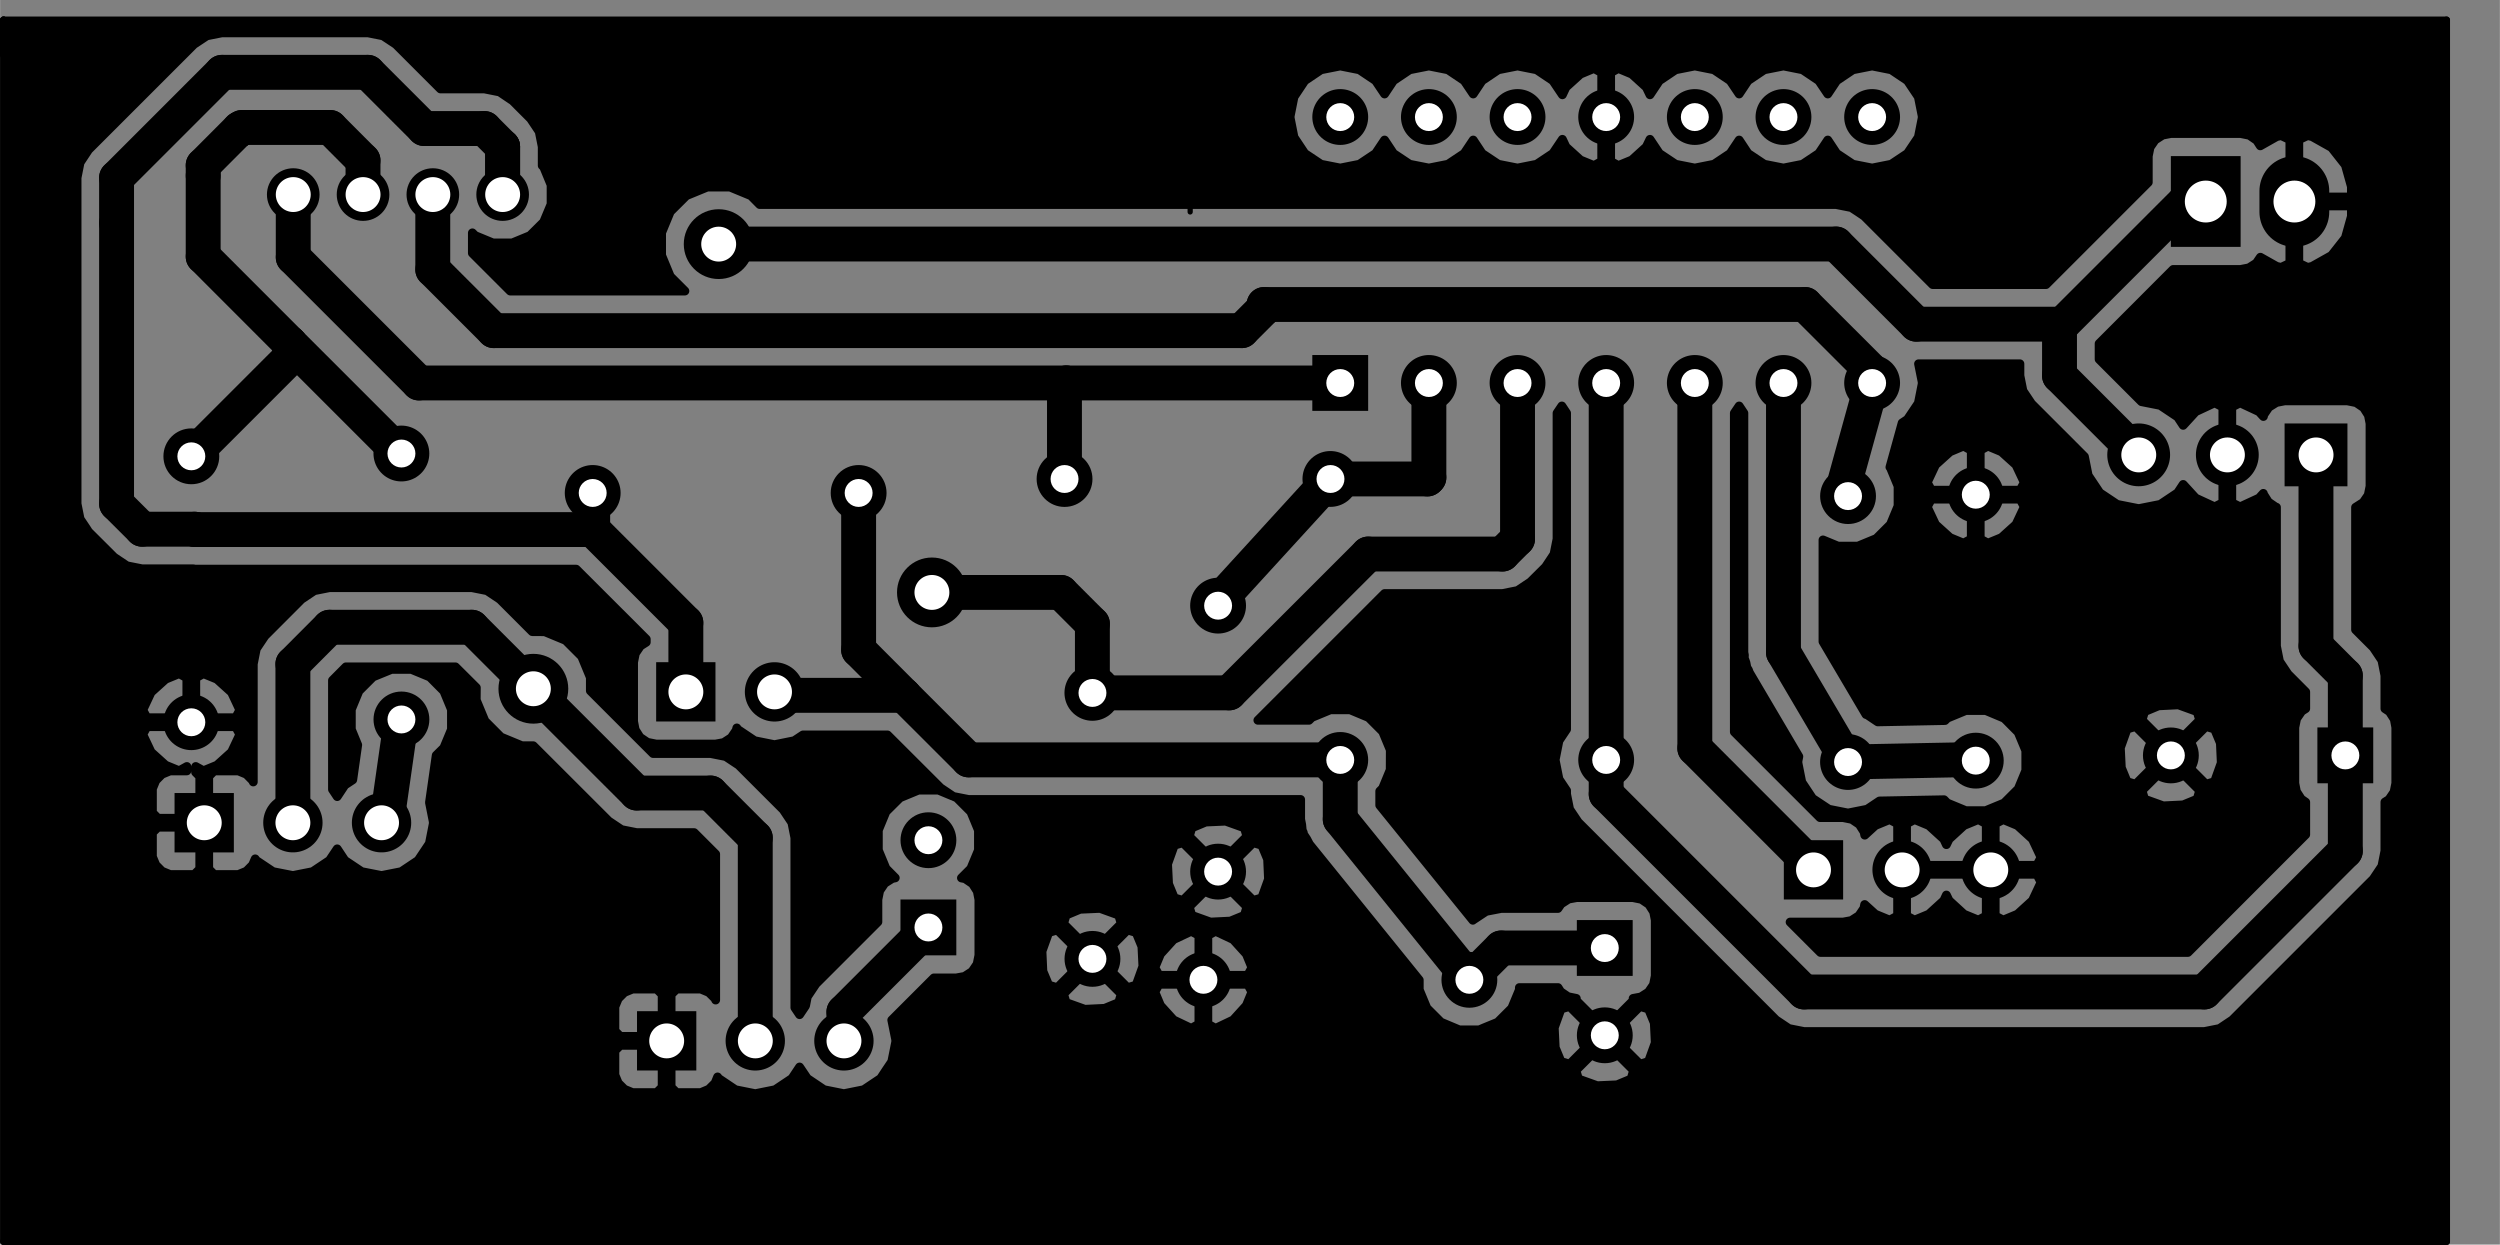 <?xml version="1.0" standalone="no"?>
 <!DOCTYPE svg PUBLIC "-//W3C//DTD SVG 1.1//EN" 
 "http://www.w3.org/Graphics/SVG/1.1/DTD/svg11.dtd"> 
<svg xmlns="http://www.w3.org/2000/svg" version="1.1" 
    width="7.163cm" height="3.566cm" viewBox="0 0 28200 14040 ">
<rect x="0" y="0" width="28200" height="14040" fill="#808080" stroke="none"/>
<title>SVG Picture created as Current-brd.svg date 2017/10/19 11:26:38 </title>
  <desc>Picture generated by PCBNEW </desc>
<g style="fill:#000000; fill-opacity:1;stroke:#000000; stroke-opacity:1;
stroke-linecap:round; stroke-linejoin:round; "
 transform="translate(0 0) scale(1 1)">
</g>
<g style="fill:#000000; fill-opacity:0.0; 
stroke:#000000; stroke-width:-0; stroke-opacity:1; 
stroke-linecap:round; stroke-linejoin:round;">
</g>
<g style="fill:#000000; fill-opacity:0.0; 
stroke:#000000; stroke-width:629.921; stroke-opacity:1; 
stroke-linecap:round; stroke-linejoin:round;">
<path d="M12322 7816
L12322 7816
" />
</g>
<g style="fill:#000000; fill-opacity:1.0; 
stroke:#000000; stroke-width:0; stroke-opacity:1; 
stroke-linecap:round; stroke-linejoin:round;">
<circle cx="12322.8" cy="10816.9" r="314.961" /> 
</g>
<g style="fill:#000000; fill-opacity:1.0; 
stroke:#000000; stroke-width:39.37; stroke-opacity:1; 
stroke-linecap:round; stroke-linejoin:round;">
</g>
<g style="fill:#000000; fill-opacity:1.0; 
stroke:#000000; stroke-width:629.921; stroke-opacity:1; 
stroke-linecap:round; stroke-linejoin:round;">
</g>
<g style="fill:#000000; fill-opacity:0.0; 
stroke:#000000; stroke-width:629.921; stroke-opacity:1; 
stroke-linecap:round; stroke-linejoin:round;">
<path d="M13574 11053
L13574 11053
" />
</g>
<g style="fill:#000000; fill-opacity:1.0; 
stroke:#000000; stroke-width:0; stroke-opacity:1; 
stroke-linecap:round; stroke-linejoin:round;">
<circle cx="16574.8" cy="11053.1" r="314.961" /> 
</g>
<g style="fill:#000000; fill-opacity:1.0; 
stroke:#000000; stroke-width:39.37; stroke-opacity:1; 
stroke-linecap:round; stroke-linejoin:round;">
</g>
<g style="fill:#000000; fill-opacity:1.0; 
stroke:#000000; stroke-width:0; stroke-opacity:1; 
stroke-linecap:round; stroke-linejoin:round;">
<circle cx="18102.4" cy="11679.1" r="314.961" /> 
</g>
<g style="fill:#000000; fill-opacity:1.0; 
stroke:#000000; stroke-width:39.37; stroke-opacity:1; 
stroke-linecap:round; stroke-linejoin:round;">
</g>
<g style="fill:#000000; fill-opacity:1.0; 
stroke:#000000; stroke-width:0; stroke-opacity:1; 
stroke-linecap:round; stroke-linejoin:round;">
<polyline style="fill-rule:evenodd;"
points="17787,10379
18417,10379
18417,11009
17787,11009
17787,10379
" /> 
<circle cx="10472.4" cy="9478.35" r="314.961" /> 
</g>
<g style="fill:#000000; fill-opacity:1.0; 
stroke:#000000; stroke-width:39.37; stroke-opacity:1; 
stroke-linecap:round; stroke-linejoin:round;">
</g>
<g style="fill:#000000; fill-opacity:1.0; 
stroke:#000000; stroke-width:0; stroke-opacity:1; 
stroke-linecap:round; stroke-linejoin:round;">
<polyline style="fill-rule:evenodd;"
points="10787,10777
10157,10777
10157,10147
10787,10147
10787,10777
" /> 
</g>
<g style="fill:#000000; fill-opacity:1.0; 
stroke:#000000; stroke-width:669.291; stroke-opacity:1; 
stroke-linecap:round; stroke-linejoin:round;">
</g>
<g style="fill:#000000; fill-opacity:0.0; 
stroke:#000000; stroke-width:669.291; stroke-opacity:1; 
stroke-linecap:round; stroke-linejoin:round;">
<path d="M9519 11742
L9519 11742
" />
<path d="M8519 11742
L8519 11742
" />
</g>
<g style="fill:#000000; fill-opacity:0.0; 
stroke:#000000; stroke-width:0; stroke-opacity:1; 
stroke-linecap:round; stroke-linejoin:round;">
</g>
<g style="fill:#000000; fill-opacity:1.0; 
stroke:#000000; stroke-width:0; stroke-opacity:1; 
stroke-linecap:round; stroke-linejoin:round;">
<polyline style="fill-rule:evenodd;"
points="7854,12076
7185,12076
7185,11407
7854,11407
7854,12076
" /> 
</g>
<g style="fill:#000000; fill-opacity:1.0; 
stroke:#000000; stroke-width:669.291; stroke-opacity:1; 
stroke-linecap:round; stroke-linejoin:round;">
</g>
<g style="fill:#000000; fill-opacity:0.0; 
stroke:#000000; stroke-width:669.291; stroke-opacity:1; 
stroke-linecap:round; stroke-linejoin:round;">
<path d="M4303 9281
L4303 9281
" />
<path d="M3303 9281
L3303 9281
" />
</g>
<g style="fill:#000000; fill-opacity:0.0; 
stroke:#000000; stroke-width:0; stroke-opacity:1; 
stroke-linecap:round; stroke-linejoin:round;">
</g>
<g style="fill:#000000; fill-opacity:1.0; 
stroke:#000000; stroke-width:0; stroke-opacity:1; 
stroke-linecap:round; stroke-linejoin:round;">
<polyline style="fill-rule:evenodd;"
points="2637,9616
1968,9616
1968,8946
2637,8946
2637,9616
" /> 
</g>
<g style="fill:#000000; fill-opacity:1.0; 
stroke:#000000; stroke-width:669.291; stroke-opacity:1; 
stroke-linecap:round; stroke-linejoin:round;">
</g>
<g style="fill:#000000; fill-opacity:0.0; 
stroke:#000000; stroke-width:669.291; stroke-opacity:1; 
stroke-linecap:round; stroke-linejoin:round;">
<path d="M22456 9812
L22456 9812
" />
<path d="M21456 9812
L21456 9812
" />
</g>
<g style="fill:#000000; fill-opacity:0.0; 
stroke:#000000; stroke-width:0; stroke-opacity:1; 
stroke-linecap:round; stroke-linejoin:round;">
</g>
<g style="fill:#000000; fill-opacity:1.0; 
stroke:#000000; stroke-width:0; stroke-opacity:1; 
stroke-linecap:round; stroke-linejoin:round;">
<polyline style="fill-rule:evenodd;"
points="20791,10147
20122,10147
20122,9478
20791,9478
20791,10147
" /> 
</g>
<g style="fill:#000000; fill-opacity:1.0; 
stroke:#000000; stroke-width:669.291; stroke-opacity:1; 
stroke-linecap:round; stroke-linejoin:round;">
</g>
<g style="fill:#000000; fill-opacity:0.0; 
stroke:#000000; stroke-width:669.291; stroke-opacity:1; 
stroke-linecap:round; stroke-linejoin:round;">
<path d="M8736 7805
L8736 7805
" />
</g>
<g style="fill:#000000; fill-opacity:0.0; 
stroke:#000000; stroke-width:0; stroke-opacity:1; 
stroke-linecap:round; stroke-linejoin:round;">
</g>
<g style="fill:#000000; fill-opacity:1.0; 
stroke:#000000; stroke-width:0; stroke-opacity:1; 
stroke-linecap:round; stroke-linejoin:round;">
<polyline style="fill-rule:evenodd;"
points="8070,8139
7401,8139
7401,7470
8070,7470
8070,8139
" /> 
</g>
<g style="fill:#000000; fill-opacity:1.0; 
stroke:#000000; stroke-width:787.402; stroke-opacity:1; 
stroke-linecap:round; stroke-linejoin:round;">
</g>
<g style="fill:#000000; fill-opacity:0.0; 
stroke:#000000; stroke-width:787.402; stroke-opacity:1; 
stroke-linecap:round; stroke-linejoin:round;">
<path d="M25881 2155
L25881 2391
" />
</g>
<g style="fill:#000000; fill-opacity:0.0; 
stroke:#000000; stroke-width:0; stroke-opacity:1; 
stroke-linecap:round; stroke-linejoin:round;">
</g>
<g style="fill:#000000; fill-opacity:1.0; 
stroke:#000000; stroke-width:0; stroke-opacity:1; 
stroke-linecap:round; stroke-linejoin:round;">
<polyline style="fill-rule:evenodd;"
points="24488,2785
24488,1761
25275,1761
25275,2785
24488,2785
" /> 
<circle cx="3307.09" cy="2194.88" r="296.85" /> 
</g>
<g style="fill:#000000; fill-opacity:1.0; 
stroke:#000000; stroke-width:39.37; stroke-opacity:1; 
stroke-linecap:round; stroke-linejoin:round;">
</g>
<g style="fill:#000000; fill-opacity:1.0; 
stroke:#000000; stroke-width:0; stroke-opacity:1; 
stroke-linecap:round; stroke-linejoin:round;">
<circle cx="4094.49" cy="2194.88" r="296.85" /> 
</g>
<g style="fill:#000000; fill-opacity:1.0; 
stroke:#000000; stroke-width:39.37; stroke-opacity:1; 
stroke-linecap:round; stroke-linejoin:round;">
</g>
<g style="fill:#000000; fill-opacity:1.0; 
stroke:#000000; stroke-width:0; stroke-opacity:1; 
stroke-linecap:round; stroke-linejoin:round;">
<circle cx="4881.89" cy="2194.88" r="296.85" /> 
</g>
<g style="fill:#000000; fill-opacity:1.0; 
stroke:#000000; stroke-width:39.37; stroke-opacity:1; 
stroke-linecap:round; stroke-linejoin:round;">
</g>
<g style="fill:#000000; fill-opacity:1.0; 
stroke:#000000; stroke-width:0; stroke-opacity:1; 
stroke-linecap:round; stroke-linejoin:round;">
<circle cx="5669.29" cy="2194.88" r="296.85" /> 
</g>
<g style="fill:#000000; fill-opacity:1.0; 
stroke:#000000; stroke-width:39.37; stroke-opacity:1; 
stroke-linecap:round; stroke-linejoin:round;">
</g>
<g style="fill:#000000; fill-opacity:1.0; 
stroke:#000000; stroke-width:629.921; stroke-opacity:1; 
stroke-linecap:round; stroke-linejoin:round;">
</g>
<g style="fill:#000000; fill-opacity:0.0; 
stroke:#000000; stroke-width:629.921; stroke-opacity:1; 
stroke-linecap:round; stroke-linejoin:round;">
<path d="M13740 6832
L13740 6832
" />
</g>
<g style="fill:#000000; fill-opacity:1.0; 
stroke:#000000; stroke-width:0; stroke-opacity:1; 
stroke-linecap:round; stroke-linejoin:round;">
<circle cx="13740.2" cy="9832.68" r="314.961" /> 
</g>
<g style="fill:#000000; fill-opacity:1.0; 
stroke:#000000; stroke-width:39.37; stroke-opacity:1; 
stroke-linecap:round; stroke-linejoin:round;">
</g>
<g style="fill:#000000; fill-opacity:1.0; 
stroke:#000000; stroke-width:629.921; stroke-opacity:1; 
stroke-linecap:round; stroke-linejoin:round;">
</g>
<g style="fill:#000000; fill-opacity:0.0; 
stroke:#000000; stroke-width:629.921; stroke-opacity:1; 
stroke-linecap:round; stroke-linejoin:round;">
<path d="M15007 5403
L15007 5403
" />
</g>
<g style="fill:#000000; fill-opacity:1.0; 
stroke:#000000; stroke-width:0; stroke-opacity:1; 
stroke-linecap:round; stroke-linejoin:round;">
<circle cx="12007.9" cy="5403.54" r="314.961" /> 
</g>
<g style="fill:#000000; fill-opacity:1.0; 
stroke:#000000; stroke-width:39.37; stroke-opacity:1; 
stroke-linecap:round; stroke-linejoin:round;">
</g>
<g style="fill:#000000; fill-opacity:1.0; 
stroke:#000000; stroke-width:629.921; stroke-opacity:1; 
stroke-linecap:round; stroke-linejoin:round;">
</g>
<g style="fill:#000000; fill-opacity:0.0; 
stroke:#000000; stroke-width:629.921; stroke-opacity:1; 
stroke-linecap:round; stroke-linejoin:round;">
<path d="M4527 5116
L4527 5116
" />
</g>
<g style="fill:#000000; fill-opacity:1.0; 
stroke:#000000; stroke-width:0; stroke-opacity:1; 
stroke-linecap:round; stroke-linejoin:round;">
<circle cx="4527.56" cy="8116.14" r="314.961" /> 
</g>
<g style="fill:#000000; fill-opacity:1.0; 
stroke:#000000; stroke-width:39.37; stroke-opacity:1; 
stroke-linecap:round; stroke-linejoin:round;">
</g>
<g style="fill:#000000; fill-opacity:1.0; 
stroke:#000000; stroke-width:629.921; stroke-opacity:1; 
stroke-linecap:round; stroke-linejoin:round;">
</g>
<g style="fill:#000000; fill-opacity:0.0; 
stroke:#000000; stroke-width:629.921; stroke-opacity:1; 
stroke-linecap:round; stroke-linejoin:round;">
<path d="M2157 8147
L2157 8147
" />
</g>
<g style="fill:#000000; fill-opacity:1.0; 
stroke:#000000; stroke-width:0; stroke-opacity:1; 
stroke-linecap:round; stroke-linejoin:round;">
<circle cx="2157.48" cy="5147.64" r="314.961" /> 
</g>
<g style="fill:#000000; fill-opacity:1.0; 
stroke:#000000; stroke-width:39.37; stroke-opacity:1; 
stroke-linecap:round; stroke-linejoin:round;">
</g>
<g style="fill:#000000; fill-opacity:1.0; 
stroke:#000000; stroke-width:629.921; stroke-opacity:1; 
stroke-linecap:round; stroke-linejoin:round;">
</g>
<g style="fill:#000000; fill-opacity:0.0; 
stroke:#000000; stroke-width:629.921; stroke-opacity:1; 
stroke-linecap:round; stroke-linejoin:round;">
<path d="M22287 5580
L22287 5580
" />
</g>
<g style="fill:#000000; fill-opacity:1.0; 
stroke:#000000; stroke-width:0; stroke-opacity:1; 
stroke-linecap:round; stroke-linejoin:round;">
<circle cx="22287.4" cy="8580.71" r="314.961" /> 
</g>
<g style="fill:#000000; fill-opacity:1.0; 
stroke:#000000; stroke-width:39.37; stroke-opacity:1; 
stroke-linecap:round; stroke-linejoin:round;">
</g>
<g style="fill:#000000; fill-opacity:1.0; 
stroke:#000000; stroke-width:629.921; stroke-opacity:1; 
stroke-linecap:round; stroke-linejoin:round;">
</g>
<g style="fill:#000000; fill-opacity:0.0; 
stroke:#000000; stroke-width:629.921; stroke-opacity:1; 
stroke-linecap:round; stroke-linejoin:round;">
<path d="M20846 8596
L20846 8596
" />
</g>
<g style="fill:#000000; fill-opacity:1.0; 
stroke:#000000; stroke-width:0; stroke-opacity:1; 
stroke-linecap:round; stroke-linejoin:round;">
<circle cx="20846.5" cy="5596.46" r="314.961" /> 
</g>
<g style="fill:#000000; fill-opacity:1.0; 
stroke:#000000; stroke-width:39.37; stroke-opacity:1; 
stroke-linecap:round; stroke-linejoin:round;">
</g>
<g style="fill:#000000; fill-opacity:1.0; 
stroke:#000000; stroke-width:629.921; stroke-opacity:1; 
stroke-linecap:round; stroke-linejoin:round;">
</g>
<g style="fill:#000000; fill-opacity:0.0; 
stroke:#000000; stroke-width:629.921; stroke-opacity:1; 
stroke-linecap:round; stroke-linejoin:round;">
<path d="M6685 5561
L6685 5561
" />
</g>
<g style="fill:#000000; fill-opacity:1.0; 
stroke:#000000; stroke-width:0; stroke-opacity:1; 
stroke-linecap:round; stroke-linejoin:round;">
<circle cx="9685.04" cy="5561.02" r="314.961" /> 
</g>
<g style="fill:#000000; fill-opacity:1.0; 
stroke:#000000; stroke-width:39.37; stroke-opacity:1; 
stroke-linecap:round; stroke-linejoin:round;">
</g>
<g style="fill:#000000; fill-opacity:1.0; 
stroke:#000000; stroke-width:629.921; stroke-opacity:1; 
stroke-linecap:round; stroke-linejoin:round;">
</g>
<g style="fill:#000000; fill-opacity:0.0; 
stroke:#000000; stroke-width:629.921; stroke-opacity:1; 
stroke-linecap:round; stroke-linejoin:round;">
<path d="M18118 8572
L18118 8572
" />
</g>
<g style="fill:#000000; fill-opacity:1.0; 
stroke:#000000; stroke-width:0; stroke-opacity:1; 
stroke-linecap:round; stroke-linejoin:round;">
<circle cx="15118.1" cy="8572.83" r="314.961" /> 
</g>
<g style="fill:#000000; fill-opacity:1.0; 
stroke:#000000; stroke-width:39.37; stroke-opacity:1; 
stroke-linecap:round; stroke-linejoin:round;">
</g>
<g style="fill:#000000; fill-opacity:1.0; 
stroke:#000000; stroke-width:629.921; stroke-opacity:1; 
stroke-linecap:round; stroke-linejoin:round;">
</g>
<g style="fill:#000000; fill-opacity:0.0; 
stroke:#000000; stroke-width:629.921; stroke-opacity:1; 
stroke-linecap:round; stroke-linejoin:round;">
<path d="M15118 1320
L15118 1320
" />
<path d="M21118 4320
L21118 4320
" />
<path d="M16118 1320
L16118 1320
" />
<path d="M20118 4320
L20118 4320
" />
<path d="M17118 1320
L17118 1320
" />
<path d="M19118 4320
L19118 4320
" />
<path d="M18118 1320
L18118 1320
" />
<path d="M18118 4320
L18118 4320
" />
<path d="M19118 1320
L19118 1320
" />
<path d="M17118 4320
L17118 4320
" />
<path d="M20118 1320
L20118 1320
" />
<path d="M16118 4320
L16118 4320
" />
<path d="M21118 1320
L21118 1320
" />
</g>
<g style="fill:#000000; fill-opacity:0.0; 
stroke:#000000; stroke-width:0; stroke-opacity:1; 
stroke-linecap:round; stroke-linejoin:round;">
</g>
<g style="fill:#000000; fill-opacity:1.0; 
stroke:#000000; stroke-width:0; stroke-opacity:1; 
stroke-linecap:round; stroke-linejoin:round;">
<polyline style="fill-rule:evenodd;"
points="15433,4635
14803,4635
14803,4005
15433,4005
15433,4635
" /> 
</g>
<g style="fill:#000000; fill-opacity:1.0; 
stroke:#000000; stroke-width:708.661; stroke-opacity:1; 
stroke-linecap:round; stroke-linejoin:round;">
</g>
<g style="fill:#000000; fill-opacity:0.0; 
stroke:#000000; stroke-width:708.661; stroke-opacity:1; 
stroke-linecap:round; stroke-linejoin:round;">
<path d="M24125 5131
L24125 5131
" />
<path d="M25125 5131
L25125 5131
" />
</g>
<g style="fill:#000000; fill-opacity:0.0; 
stroke:#000000; stroke-width:0; stroke-opacity:1; 
stroke-linecap:round; stroke-linejoin:round;">
</g>
<g style="fill:#000000; fill-opacity:1.0; 
stroke:#000000; stroke-width:0; stroke-opacity:1; 
stroke-linecap:round; stroke-linejoin:round;">
<polyline style="fill-rule:evenodd;"
points="26480,4777
26480,5486
25771,5486
25771,4777
26480,4777
" /> 
<circle cx="24488.2" cy="8521.65" r="314.961" /> 
</g>
<g style="fill:#000000; fill-opacity:1.0; 
stroke:#000000; stroke-width:39.37; stroke-opacity:1; 
stroke-linecap:round; stroke-linejoin:round;">
</g>
<g style="fill:#000000; fill-opacity:1.0; 
stroke:#000000; stroke-width:0; stroke-opacity:1; 
stroke-linecap:round; stroke-linejoin:round;">
<polyline style="fill-rule:evenodd;"
points="26771,8206
26771,8836
26141,8836
26141,8206
26771,8206
" /> 
<circle cx="10511.8" cy="6683.07" r="393.701" /> 
</g>
<g style="fill:#000000; fill-opacity:1.0; 
stroke:#000000; stroke-width:39.37; stroke-opacity:1; 
stroke-linecap:round; stroke-linejoin:round;">
</g>
<g style="fill:#000000; fill-opacity:1.0; 
stroke:#000000; stroke-width:0; stroke-opacity:1; 
stroke-linecap:round; stroke-linejoin:round;">
<circle cx="6015.75" cy="7769.69" r="393.701" /> 
</g>
<g style="fill:#000000; fill-opacity:1.0; 
stroke:#000000; stroke-width:39.37; stroke-opacity:1; 
stroke-linecap:round; stroke-linejoin:round;">
</g>
<g style="fill:#000000; fill-opacity:1.0; 
stroke:#000000; stroke-width:0; stroke-opacity:1; 
stroke-linecap:round; stroke-linejoin:round;">
<circle cx="8106.3" cy="2753.94" r="393.701" /> 
</g>
<g style="fill:#000000; fill-opacity:1.0; 
stroke:#000000; stroke-width:39.37; stroke-opacity:1; 
stroke-linecap:round; stroke-linejoin:round;">
</g>
<g style="fill:#000000; fill-opacity:1.0; 
stroke:#000000; stroke-width:98.425; stroke-opacity:1; 
stroke-linecap:round; stroke-linejoin:round;">
</g>
<g style="fill:#000000; fill-opacity:0.0; 
stroke:#000000; stroke-width:98.425; stroke-opacity:1; 
stroke-linecap:round; stroke-linejoin:round;">
<path d="M13582 11045
L13574 11053
" />
<path d="M13582 11045
L13574 11053
" />
</g>
<g style="fill:#000000; fill-opacity:0.0; 
stroke:#000000; stroke-width:393.701; stroke-opacity:1; 
stroke-linecap:round; stroke-linejoin:round;">
<path d="M18102 10694
L16933 10694
" />
<path d="M16933 10694
L16574 11053
" />
<path d="M15118 8572
L15118 9242
" />
<path d="M15118 9242
L16614 11092
" />
<path d="M16614 11092
L16574 11053
" />
<path d="M15118 8572
L10925 8572
" />
<path d="M10925 8572
L10196 7844
" />
<path d="M9685 5561
L9685 7332
" />
<path d="M9685 7332
L10196 7844
" />
<path d="M10196 7844
L8775 7844
" />
<path d="M8775 7844
L8736 7805
" />
</g>
<g style="fill:#000000; fill-opacity:0.0; 
stroke:#000000; stroke-width:98.425; stroke-opacity:1; 
stroke-linecap:round; stroke-linejoin:round;">
<path d="M16594 11092
L16574 11112
" />
<path d="M16535 11151
L16574 11112
" />
</g>
<g style="fill:#000000; fill-opacity:0.0; 
stroke:#000000; stroke-width:393.701; stroke-opacity:1; 
stroke-linecap:round; stroke-linejoin:round;">
<path d="M12322 7816
L12322 7037
" />
<path d="M11968 6683
L10511 6683
" />
<path d="M12322 7037
L11968 6683
" />
<path d="M17118 4320
L17118 6080
" />
<path d="M13866 7816
L12322 7816
" />
<path d="M15433 6250
L13866 7816
" />
<path d="M16948 6250
L15433 6250
" />
<path d="M17118 6080
L16948 6250
" />
</g>
<g style="fill:#000000; fill-opacity:0.0; 
stroke:#000000; stroke-width:98.425; stroke-opacity:1; 
stroke-linecap:round; stroke-linejoin:round;">
<path d="M17204 4407
L17118 4320
" />
</g>
<g style="fill:#000000; fill-opacity:0.0; 
stroke:#000000; stroke-width:393.701; stroke-opacity:1; 
stroke-linecap:round; stroke-linejoin:round;">
<path d="M9519 11742
L9519 11415
" />
<path d="M9519 11415
L10472 10462
" />
<path d="M23232 3657
L23232 4238
" />
<path d="M23232 4238
L24125 5131
" />
<path d="M6015 7769
L6015 7781
" />
<path d="M8519 9450
L8519 11742
" />
<path d="M8015 8946
L8519 9450
" />
<path d="M7181 8946
L8015 8946
" />
<path d="M6015 7781
L7181 8946
" />
<path d="M3303 9281
L3303 7490
" />
<path d="M5322 7076
L6015 7769
" />
<path d="M3716 7076
L5322 7076
" />
<path d="M3303 7490
L3716 7076
" />
<path d="M21616 3657
L20712 2753
" />
<path d="M23265 3657
L23232 3657
" />
<path d="M23232 3657
L21616 3657
" />
<path d="M20712 2753
L8106 2753
" />
<path d="M24881 2273
L24649 2273
" />
<path d="M24649 2273
L23265 3657
" />
</g>
<g style="fill:#000000; fill-opacity:0.0; 
stroke:#000000; stroke-width:98.425; stroke-opacity:1; 
stroke-linecap:round; stroke-linejoin:round;">
<path d="M3303 9281
L3326 9281
" />
<path d="M3303 9281
L3303 9336
" />
</g>
<g style="fill:#000000; fill-opacity:0.0; 
stroke:#000000; stroke-width:393.701; stroke-opacity:1; 
stroke-linecap:round; stroke-linejoin:round;">
<path d="M4527 8116
L4370 9214
" />
<path d="M4370 9214
L4303 9281
" />
<path d="M4480 8163
L4527 8116
" />
</g>
<g style="fill:#000000; fill-opacity:0.0; 
stroke:#000000; stroke-width:98.425; stroke-opacity:1; 
stroke-linecap:round; stroke-linejoin:round;">
<path d="M4527 8116
L4527 8037
" />
<path d="M4527 8037
L4480 8084
" />
</g>
<g style="fill:#000000; fill-opacity:0.0; 
stroke:#000000; stroke-width:393.701; stroke-opacity:1; 
stroke-linecap:round; stroke-linejoin:round;">
<path d="M20456 9812
L20456 9781
" />
<path d="M20456 9781
L19118 8442
" />
<path d="M19118 8442
L19118 4320
" />
<path d="M4783 1450
L5464 1450
" />
<path d="M5464 1450
L5669 1655
" />
<path d="M5669 1655
L5669 2194
" />
<path d="M2503 816
L4149 816
" />
<path d="M4149 816
L4783 1450
" />
<path d="M1314 2517
L1314 2005
" />
<path d="M1314 2005
L2503 816
" />
<path d="M6685 5974
L2200 5974
" />
<path d="M5669 1655
L5669 2194
" />
<path d="M1314 5683
L1314 2517
" />
<path d="M1602 5970
L1314 5683
" />
<path d="M2196 5970
L1602 5970
" />
<path d="M2200 5974
L2196 5970
" />
<path d="M6685 5561
L6685 5974
" />
<path d="M7736 7025
L7736 7805
" />
<path d="M6685 5974
L7736 7025
" />
<path d="M12007 5403
L12007 4340
" />
<path d="M12007 4340
L12027 4320
" />
<path d="M3307 2194
L3307 2903
" />
<path d="M4724 4320
L12027 4320
" />
<path d="M12027 4320
L15118 4320
" />
<path d="M3307 2903
L4724 4320
" />
<path d="M15059 4379
L15118 4320
" />
<path d="M3724 1438
L2728 1438
" />
<path d="M2700 1466
L2700 1454
" />
<path d="M2728 1438
L2700 1466
" />
<path d="M3724 1438
L4094 1809
" />
<path d="M4094 2194
L4094 1809
" />
<path d="M2291 1982
L2291 2895
" />
<path d="M2291 2895
L3267 3872
" />
<path d="M2700 1454
L2291 1864
" />
<path d="M2291 1864
L2291 1982
" />
<path d="M4527 5116
L4511 5116
" />
<path d="M4511 5116
L3267 3872
" />
<path d="M3267 4037
L2157 5147
" />
<path d="M3267 3872
L3267 4037
" />
<path d="M4519 5124
L4527 5116
" />
</g>
<g style="fill:#000000; fill-opacity:0.0; 
stroke:#000000; stroke-width:98.425; stroke-opacity:1; 
stroke-linecap:round; stroke-linejoin:round;">
<path d="M4456 5045
L4527 5116
" />
</g>
<g style="fill:#000000; fill-opacity:0.0; 
stroke:#000000; stroke-width:393.701; stroke-opacity:1; 
stroke-linecap:round; stroke-linejoin:round;">
<path d="M14259 3435
L14259 3478
" />
<path d="M4881 3041
L4881 2194
" />
<path d="M5570 3730
L4881 3041
" />
<path d="M14007 3730
L5570 3730
" />
<path d="M14259 3478
L14007 3730
" />
<path d="M21118 4320
L21118 4190
" />
<path d="M21118 4190
L20362 3435
" />
<path d="M20362 3435
L14259 3435
" />
<path d="M21118 4320
L20783 5533
" />
<path d="M20783 5533
L20846 5596
" />
</g>
<g style="fill:#000000; fill-opacity:0.0; 
stroke:#000000; stroke-width:98.425; stroke-opacity:1; 
stroke-linecap:round; stroke-linejoin:round;">
<path d="M20783 5533
L20846 5596
" />
</g>
<g style="fill:#000000; fill-opacity:0.0; 
stroke:#000000; stroke-width:393.701; stroke-opacity:1; 
stroke-linecap:round; stroke-linejoin:round;">
<path d="M18118 8572
L18118 8958
" />
<path d="M26456 9600
L26456 8521
" />
<path d="M24866 11190
L26456 9600
" />
<path d="M20350 11190
L24866 11190
" />
<path d="M18118 8958
L20350 11190
" />
<path d="M26456 7620
L26456 8521
" />
<path d="M26125 5131
L26125 7289
" />
<path d="M26125 7289
L26456 7620
" />
<path d="M18118 8572
L18118 8639
" />
<path d="M18118 4320
L18118 8572
" />
</g>
<g style="fill:#000000; fill-opacity:0.0; 
stroke:#000000; stroke-width:98.425; stroke-opacity:1; 
stroke-linecap:round; stroke-linejoin:round;">
<path d="M18110 4328
L18118 4320
" />
</g>
<g style="fill:#000000; fill-opacity:0.0; 
stroke:#000000; stroke-width:393.701; stroke-opacity:1; 
stroke-linecap:round; stroke-linejoin:round;">
<path d="M15007 5403
L16102 5403
" />
<path d="M16118 5387
L16118 4320
" />
<path d="M16102 5403
L16118 5387
" />
<path d="M13740 6832
L13740 6789
" />
<path d="M13740 6789
L15007 5403
" />
</g>
<g style="fill:#000000; fill-opacity:0.0; 
stroke:#000000; stroke-width:98.425; stroke-opacity:1; 
stroke-linecap:round; stroke-linejoin:round;">
<path d="M15118 5541
L15088 5570
" />
<path d="M13740 6832
L13740 6809
" />
<path d="M15005 5401
L15007 5403
" />
</g>
<g style="fill:#000000; fill-opacity:0.0; 
stroke:#000000; stroke-width:393.701; stroke-opacity:1; 
stroke-linecap:round; stroke-linejoin:round;">
<path d="M20846 8596
L22275 8568
" />
<path d="M22275 8568
L22287 8580
" />
<path d="M20118 4320
L20118 7360
" />
<path d="M20118 7360
L20846 8596
" />
</g>
<g style="fill:#000000; fill-opacity:0.0; 
stroke:#000000; stroke-width:98.425; stroke-opacity:1; 
stroke-linecap:round; stroke-linejoin:round;">
<path d="M20118 7360
L20846 8596
" />
<path d="M22216 8431
L22208 8423
" />
</g>
<g style="fill:#000000; fill-opacity:1.0; 
stroke:#000000; stroke-width:100; stroke-opacity:1; 
stroke-linecap:round; stroke-linejoin:round;">
<polyline style="fill-rule:evenodd;"
points="27548,13955
89,13955
89,11854
6935,11854
6935,12126
6973,12218
7043,12288
7135,12326
7407,12326
7469,12264
7469,11792
6997,11792
6935,11854
89,11854
89,11357
6935,11357
6935,11629
6997,11692
7469,11692
7469,11219
7407,11157
7135,11157
7043,11195
6973,11265
6935,11357
89,11357
89,9393
1718,9393
1718,9665
1756,9757
1826,9828
1918,9866
2190,9866
2253,9803
2253,9331
1781,9331
1718,9393
89,9393
89,8285
1609,8285
1703,8484
1867,8632
2020,8695
2107,8647
2107,8696
1918,8696
1826,8734
1756,8805
1718,8897
1718,9168
1781,9231
2253,9231
2253,8759
2206,8712
2207,8712
2207,8647
2294,8695
2447,8632
2611,8484
2705,8285
2657,8197
2207,8197
2207,8205
2107,8205
2107,8197
1657,8197
1609,8285
89,8285
89,8010
1609,8010
1657,8097
2107,8097
2107,7647
2207,7647
2207,8097
2657,8097
2705,8010
2611,7810
2447,7662
2294,7599
2207,7647
2107,7647
2020,7599
1867,7662
1703,7810
1609,8010
89,8010
89,2005
868,2005
868,5683
902,5854
973,5960
998,5999
1286,6286
1431,6383
1602,6417
2180,6417
2200,6421
6499,6421
7289,7210
7289,7245
7223,7287
7166,7371
7146,7470
7146,8139
7164,8232
7218,8317
7302,8374
7401,8394
8070,8394
8163,8377
8248,8322
8305,8238
8311,8212
8322,8229
8512,8356
8736,8401
8959,8356
9057,8291
10011,8291
10609,8888
10746,8980
10585,8913
10360,8913
10152,8999
9993,9157
9907,9365
9907,9590
9993,9797
10098,9903
10064,9910
9979,9964
9922,10048
9902,10147
9902,10400
9203,11099
9106,11244
9086,11346
9019,11446
8966,11367
8966,9450
8932,9279
8835,9134
8331,8630
8293,8605
8186,8534
8015,8500
7366,8500
6659,7793
6659,7642
6561,7405
6380,7224
6144,7126
6003,7125
5638,6760
5493,6663
5322,6629
3716,6629
3545,6663
3400,6760
2987,7174
2890,7319
2856,7490
2856,8821
2849,8805
2779,8734
2687,8696
2415,8696
2353,8759
2353,9231
2361,9231
2361,9331
2353,9331
2353,9803
2415,9866
2687,9866
2779,9828
2849,9757
2878,9689
2889,9706
3079,9833
3303,9877
3526,9833
3716,9706
3803,9576
3889,9706
4079,9833
4303,9877
4526,9833
4716,9706
4843,9516
4887,9292
4887,9270
4844,9053
4920,8521
5006,8436
5092,8229
5092,8004
5006,7796
4848,7637
4640,7551
4415,7551
4207,7636
4048,7795
3962,8003
3962,8228
4034,8403
3978,8797
3889,8856
3803,8986
3750,8906
3750,7675
3901,7523
5137,7523
5372,7757
5371,7897
5469,8133
5650,8315
5887,8413
6015,8413
6865,9262
7010,9359
7181,9393
7830,9393
8072,9635
8072,11281
8066,11265
7995,11195
7904,11157
7632,11157
7569,11219
7569,11692
7577,11692
7577,11792
7569,11792
7569,12264
7632,12326
7904,12326
7995,12288
8066,12218
8094,12149
8106,12166
8295,12293
8519,12338
8743,12293
8933,12166
9019,12037
9106,12166
9295,12293
9519,12338
9743,12293
9933,12166
9993,12075
17776,12075
17805,12172
18017,12248
18241,12238
18399,12172
18428,12075
18102,11749
17776,12075
9993,12075
10059,11977
10104,11753
10104,11730
10059,11507
10353,11213
11996,11213
12025,11310
12237,11386
12461,11375
12619,11310
12648,11213
12625,11190
13026,11190
13090,11343
13238,11506
13437,11601
13524,11553
13524,11103
13624,11103
13624,11553
13712,11601
13911,11506
14059,11343
14122,11190
14074,11103
13624,11103
13524,11103
13074,11103
13026,11190
12625,11190
12322,10887
11996,11213
10353,11213
10534,11032
10787,11032
10880,11015
10965,10960
11022,10876
11042,10777
11042,10731
11753,10731
11763,10956
11829,11113
11926,11142
12252,10816
12393,10816
12719,11142
12816,11113
12887,10915
13026,10915
13074,11003
13524,11003
13524,10552
13624,10552
13624,11003
14074,11003
14122,10915
14059,10762
13911,10599
13712,10505
13624,10552
13524,10552
13437,10505
13238,10599
13090,10762
13026,10915
12887,10915
12892,10902
12881,10677
12816,10520
12719,10490
12393,10816
12252,10816
11926,10490
11829,10520
11753,10731
11042,10731
11042,10420
11996,10420
12322,10746
12648,10420
12619,10323
12408,10247
12183,10257
12025,10323
11996,10420
11042,10420
11042,10229
13414,10229
13443,10326
13654,10402
13879,10391
14037,10326
14066,10229
13740,9903
13414,10229
11042,10229
11042,10147
11024,10054
10970,9969
10886,9912
10845,9904
10951,9798
10972,9747
13170,9747
13181,9971
13246,10129
13343,10158
13669,9832
13810,9832
14136,10158
14233,10129
14309,9918
14299,9693
14233,9535
14136,9506
13810,9832
13669,9832
13343,9506
13246,9535
13170,9747
10972,9747
11037,9591
11037,9435
13414,9435
13740,9761
14066,9435
14037,9339
13825,9263
13601,9273
13443,9339
13414,9435
11037,9435
11037,9366
10951,9158
10792,8999
10763,8987
10925,9019
14671,9019
14671,9242
14683,9304
14689,9368
14700,9389
14705,9413
14740,9466
14770,9523
16009,11055
16009,11165
16095,11372
16254,11531
16461,11618
16686,11618
16745,11593
17532,11593
17543,11818
17608,11975
17705,12005
18031,11679
18173,11679
18499,12005
18596,11975
18672,11764
18661,11539
18596,11382
18499,11353
18173,11679
18031,11679
17705,11353
17608,11382
17532,11593
16745,11593
16894,11532
17053,11373
17139,11166
17139,11141
17575,11141
17604,11187
17688,11244
17781,11263
17776,11282
18102,11608
18428,11282
18422,11263
18509,11247
18595,11192
18652,11109
18672,11009
18672,10379
18654,10287
18600,10202
18516,10145
18417,10125
17787,10125
17694,10142
17609,10197
17574,10248
16933,10248
16768,10280
16762,10282
16617,10378
16614,10381
15564,9084
15564,8925
15596,8893
15682,8685
15683,8460
15597,8253
15438,8094
15230,8007
15006,8007
14798,8093
14766,8125
14189,8125
15618,6696
16948,6696
17119,6662
17264,6565
17434,6396
17527,6256
17530,6251
17564,6080
17564,4660
17618,4580
17671,4660
17671,8227
17585,8356
17542,8572
17585,8789
17671,8918
17671,8958
17705,9129
17762,9214
17802,9274
20034,11506
20179,11603
20350,11637
24866,11637
25037,11603
25182,11506
26772,9916
26788,9892
26869,9771
26903,9600
26903,9048
26949,9019
27006,8935
27026,8836
27026,8206
27009,8114
26954,8028
26903,7994
26903,7620
26869,7449
26772,7304
26572,7104
26572,5723
26572,5723
26658,5668
26715,5585
26735,5486
26735,4777
26717,4684
26663,4599
26579,4542
26480,4522
25771,4522
25679,4540
25593,4594
25536,4678
25532,4698
25483,4644
25269,4544
25175,4592
25175,5081
25183,5081
25183,5181
25175,5181
25175,5671
25269,5718
25483,5619
25531,5566
25534,5578
25588,5663
25672,5721
25679,5722
25679,7289
25713,7460
25799,7589
25810,7605
26009,7805
26009,7994
25964,8023
25906,8107
25886,8206
25886,8836
25904,8929
25959,9014
26009,9049
26009,9415
24681,10744
20535,10744
20193,10402
20791,10402
20883,10385
20969,10330
21026,10246
21034,10204
21154,10313
21316,10380
21406,10332
21406,9862
21506,9862
21506,10332
21597,10380
21758,10313
21927,10159
21956,10097
21986,10159
22154,10313
22316,10380
22406,10332
22406,9862
22506,9862
22506,10332
22597,10380
22758,10313
22927,10159
23024,9953
22976,9862
22506,9862
22406,9862
21506,9862
21406,9862
21398,9862
21398,9762
21406,9762
21406,9293
21506,9293
21506,9762
22406,9762
22406,9293
22506,9293
22506,9762
22976,9762
23024,9672
22927,9466
22758,9312
22597,9245
22506,9293
22406,9293
22316,9245
22154,9312
21986,9466
21956,9528
21927,9466
21758,9312
21597,9245
21506,9293
21406,9293
21316,9245
21154,9312
21035,9421
21028,9385
20974,9300
20890,9243
20791,9223
20530,9223
19564,8257
19564,4660
19618,4580
19671,4660
19671,7360
19677,7391
19675,7422
19694,7475
19705,7531
19722,7557
19733,7587
20291,8534
20281,8585
20281,8607
20324,8823
20446,9007
20630,9129
20846,9172
21062,9129
21201,9036
21930,9022
21966,9059
22174,9145
22399,9145
22607,9059
22748,8918
24162,8918
24191,9015
24402,9091
24627,9080
24785,9015
24814,8918
24488,8592
24162,8918
22748,8918
22766,8901
22852,8693
22852,8468
22839,8436
23918,8436
23929,8660
23994,8818
24091,8847
24417,8521
24558,8521
24884,8847
24981,8818
25057,8606
25047,8382
24981,8224
24884,8195
24558,8521
24417,8521
24091,8195
23994,8224
23918,8436
22839,8436
22766,8261
22630,8124
24162,8124
24488,8450
24814,8124
24785,8028
24573,7951
24349,7962
24191,8028
24162,8124
22630,8124
22607,8102
22400,8015
22175,8015
21967,8101
21940,8128
21181,8143
21062,8063
21049,8060
20564,7238
20564,6091
20733,6161
20958,6161
21166,6075
21325,5916
21407,5718
21739,5718
21833,5917
21997,6065
22149,6128
22237,6080
22237,5630
22337,5630
22337,6080
22424,6128
22577,6065
22741,5917
22835,5718
22787,5630
22337,5630
22237,5630
21787,5630
21739,5718
21407,5718
21411,5709
21411,5484
21394,5443
21739,5443
21787,5530
22237,5530
22237,5080
22337,5080
22337,5530
22787,5530
22835,5443
22741,5244
22577,5096
22424,5032
22337,5080
22237,5080
22149,5032
21997,5096
21833,5244
21739,5443
21394,5443
21325,5276
21319,5270
21457,4771
21517,4731
21640,4548
21683,4331
21683,4309
21642,4104
22785,4104
22785,4238
22819,4409
22908,4542
22916,4554
23513,5151
23555,5363
23686,5559
23882,5690
24114,5736
24137,5736
24369,5690
24565,5559
24627,5465
24768,5619
24982,5718
25075,5671
25075,5181
25068,5181
25068,5081
25075,5081
25075,4592
24982,4544
24768,4644
24627,4798
24565,4704
24369,4573
24157,4531
23679,4053
23679,3876
24514,3040
25275,3040
25368,3022
25453,2968
25498,2902
25681,3005
25732,3017
25831,2970
25831,2323
25931,2323
25931,2970
26031,3017
26082,3005
26301,2882
26457,2684
26525,2441
26525,2323
25931,2323
25831,2323
25824,2323
25824,2223
25831,2223
25831,1576
25931,1576
25931,2223
26525,2223
26525,2105
26457,1862
26301,1664
26082,1541
26031,1529
25931,1576
25831,1576
25732,1529
25681,1541
25497,1645
25458,1584
25374,1526
25275,1506
24488,1506
24395,1524
24310,1579
24253,1662
24233,1761
24233,2057
23080,3210
21801,3210
21028,2437
20955,2388
20883,2341
20712,2307
8569,2307
8471,2208
8234,2110
7978,2110
7742,2207
7560,2388
7462,2625
7462,2881
7560,3118
7725,3283
5755,3283
5328,2856
5328,2627
5359,2658
5560,2741
5777,2741
5978,2658
6132,2505
6216,2304
6216,2086
6133,1885
6116,1868
6116,1655
6082,1484
5985,1339
5955,1309
14553,1309
14553,1331
14596,1548
14718,1731
14901,1853
15118,1896
15334,1853
15517,1731
15618,1580
15718,1731
15901,1853
16118,1896
16334,1853
16517,1731
16618,1580
16718,1731
16901,1853
17118,1896
17334,1853
17517,1731
17624,1572
17664,1657
17827,1805
17980,1868
18068,1820
18068,1370
18060,1370
18060,1270
18068,1270
18068,820
18168,820
18168,1270
18175,1270
18175,1370
18168,1370
18168,1820
18255,1868
18408,1805
18571,1657
18612,1572
18718,1731
18901,1853
19118,1896
19334,1853
19517,1731
19618,1580
19718,1731
19901,1853
20118,1896
20334,1853
20517,1731
20618,1580
20718,1731
20901,1853
21118,1896
21334,1853
21517,1731
21640,1548
21683,1331
21683,1309
21640,1093
21517,910
21334,787
21118,744
20901,787
20718,910
20618,1060
20517,910
20334,787
20118,744
19901,787
19718,910
19618,1060
19517,910
19334,787
19118,744
18901,787
18718,910
18612,1069
18571,984
18408,836
18255,772
18168,820
18068,820
17980,772
17827,836
17664,984
17624,1069
17517,910
17334,787
17118,744
16901,787
16718,910
16618,1060
16517,910
16334,787
16118,744
15901,787
15718,910
15618,1060
15517,910
15334,787
15118,744
14901,787
14718,910
14596,1093
14553,1309
5955,1309
5780,1134
5762,1123
5635,1037
5464,1003
4968,1003
4465,500
4320,404
4149,370
2503,370
2332,404
2187,500
998,1689
902,1834
868,2005
89,2005
89,276
27548,276
27548,13955
" /> 
</g>
<g style="fill:#FFFFFF; fill-opacity:1.0; 
stroke:#FFFFFF; stroke-width:100; stroke-opacity:1; 
stroke-linecap:round; stroke-linejoin:round;">
</g>
<g style="fill:#FFFFFF; fill-opacity:1.0; 
stroke:#FFFFFF; stroke-width:0; stroke-opacity:1; 
stroke-linecap:round; stroke-linejoin:round;">
<circle cx="10511.8" cy="6683.07" r="196.85" /> 
</g>
<g style="fill:#FFFFFF; fill-opacity:1.0; 
stroke:#FFFFFF; stroke-width:39.37; stroke-opacity:1; 
stroke-linecap:round; stroke-linejoin:round;">
</g>
<g style="fill:#FFFFFF; fill-opacity:1.0; 
stroke:#FFFFFF; stroke-width:0; stroke-opacity:1; 
stroke-linecap:round; stroke-linejoin:round;">
<circle cx="6015.75" cy="7769.69" r="196.85" /> 
</g>
<g style="fill:#FFFFFF; fill-opacity:1.0; 
stroke:#FFFFFF; stroke-width:39.37; stroke-opacity:1; 
stroke-linecap:round; stroke-linejoin:round;">
</g>
<g style="fill:#FFFFFF; fill-opacity:1.0; 
stroke:#FFFFFF; stroke-width:0; stroke-opacity:1; 
stroke-linecap:round; stroke-linejoin:round;">
<circle cx="8106.3" cy="2753.94" r="196.85" /> 
</g>
<g style="fill:#FFFFFF; fill-opacity:1.0; 
stroke:#FFFFFF; stroke-width:39.37; stroke-opacity:1; 
stroke-linecap:round; stroke-linejoin:round;">
</g>
<g style="fill:#FFFFFF; fill-opacity:1.0; 
stroke:#FFFFFF; stroke-width:0; stroke-opacity:1; 
stroke-linecap:round; stroke-linejoin:round;">
<circle cx="12322.8" cy="7816.93" r="157.48" /> 
</g>
<g style="fill:#FFFFFF; fill-opacity:1.0; 
stroke:#FFFFFF; stroke-width:39.37; stroke-opacity:1; 
stroke-linecap:round; stroke-linejoin:round;">
</g>
<g style="fill:#FFFFFF; fill-opacity:1.0; 
stroke:#FFFFFF; stroke-width:0; stroke-opacity:1; 
stroke-linecap:round; stroke-linejoin:round;">
<circle cx="12322.8" cy="10816.9" r="157.48" /> 
</g>
<g style="fill:#FFFFFF; fill-opacity:1.0; 
stroke:#FFFFFF; stroke-width:39.37; stroke-opacity:1; 
stroke-linecap:round; stroke-linejoin:round;">
</g>
<g style="fill:#FFFFFF; fill-opacity:1.0; 
stroke:#FFFFFF; stroke-width:0; stroke-opacity:1; 
stroke-linecap:round; stroke-linejoin:round;">
<circle cx="13574.8" cy="11053.1" r="157.48" /> 
</g>
<g style="fill:#FFFFFF; fill-opacity:1.0; 
stroke:#FFFFFF; stroke-width:39.37; stroke-opacity:1; 
stroke-linecap:round; stroke-linejoin:round;">
</g>
<g style="fill:#FFFFFF; fill-opacity:1.0; 
stroke:#FFFFFF; stroke-width:0; stroke-opacity:1; 
stroke-linecap:round; stroke-linejoin:round;">
<circle cx="16574.8" cy="11053.1" r="157.48" /> 
</g>
<g style="fill:#FFFFFF; fill-opacity:1.0; 
stroke:#FFFFFF; stroke-width:39.37; stroke-opacity:1; 
stroke-linecap:round; stroke-linejoin:round;">
</g>
<g style="fill:#FFFFFF; fill-opacity:1.0; 
stroke:#FFFFFF; stroke-width:0; stroke-opacity:1; 
stroke-linecap:round; stroke-linejoin:round;">
<circle cx="18102.4" cy="11679.1" r="157.48" /> 
</g>
<g style="fill:#FFFFFF; fill-opacity:1.0; 
stroke:#FFFFFF; stroke-width:39.37; stroke-opacity:1; 
stroke-linecap:round; stroke-linejoin:round;">
</g>
<g style="fill:#FFFFFF; fill-opacity:1.0; 
stroke:#FFFFFF; stroke-width:0; stroke-opacity:1; 
stroke-linecap:round; stroke-linejoin:round;">
<circle cx="18102.4" cy="10694.9" r="157.48" /> 
</g>
<g style="fill:#FFFFFF; fill-opacity:1.0; 
stroke:#FFFFFF; stroke-width:39.37; stroke-opacity:1; 
stroke-linecap:round; stroke-linejoin:round;">
</g>
<g style="fill:#FFFFFF; fill-opacity:1.0; 
stroke:#FFFFFF; stroke-width:0; stroke-opacity:1; 
stroke-linecap:round; stroke-linejoin:round;">
<circle cx="10472.4" cy="9478.35" r="157.48" /> 
</g>
<g style="fill:#FFFFFF; fill-opacity:1.0; 
stroke:#FFFFFF; stroke-width:39.37; stroke-opacity:1; 
stroke-linecap:round; stroke-linejoin:round;">
</g>
<g style="fill:#FFFFFF; fill-opacity:1.0; 
stroke:#FFFFFF; stroke-width:0; stroke-opacity:1; 
stroke-linecap:round; stroke-linejoin:round;">
<circle cx="10472.4" cy="10462.6" r="157.48" /> 
</g>
<g style="fill:#FFFFFF; fill-opacity:1.0; 
stroke:#FFFFFF; stroke-width:39.37; stroke-opacity:1; 
stroke-linecap:round; stroke-linejoin:round;">
</g>
<g style="fill:#FFFFFF; fill-opacity:1.0; 
stroke:#FFFFFF; stroke-width:0; stroke-opacity:1; 
stroke-linecap:round; stroke-linejoin:round;">
<circle cx="9519.69" cy="11742.1" r="196.85" /> 
</g>
<g style="fill:#FFFFFF; fill-opacity:1.0; 
stroke:#FFFFFF; stroke-width:39.37; stroke-opacity:1; 
stroke-linecap:round; stroke-linejoin:round;">
</g>
<g style="fill:#FFFFFF; fill-opacity:1.0; 
stroke:#FFFFFF; stroke-width:0; stroke-opacity:1; 
stroke-linecap:round; stroke-linejoin:round;">
<circle cx="8519.69" cy="11742.1" r="196.85" /> 
</g>
<g style="fill:#FFFFFF; fill-opacity:1.0; 
stroke:#FFFFFF; stroke-width:39.37; stroke-opacity:1; 
stroke-linecap:round; stroke-linejoin:round;">
</g>
<g style="fill:#FFFFFF; fill-opacity:1.0; 
stroke:#FFFFFF; stroke-width:0; stroke-opacity:1; 
stroke-linecap:round; stroke-linejoin:round;">
<circle cx="7519.69" cy="11742.1" r="196.85" /> 
</g>
<g style="fill:#FFFFFF; fill-opacity:1.0; 
stroke:#FFFFFF; stroke-width:39.37; stroke-opacity:1; 
stroke-linecap:round; stroke-linejoin:round;">
</g>
<g style="fill:#FFFFFF; fill-opacity:1.0; 
stroke:#FFFFFF; stroke-width:0; stroke-opacity:1; 
stroke-linecap:round; stroke-linejoin:round;">
<circle cx="4303.15" cy="9281.5" r="196.85" /> 
</g>
<g style="fill:#FFFFFF; fill-opacity:1.0; 
stroke:#FFFFFF; stroke-width:39.37; stroke-opacity:1; 
stroke-linecap:round; stroke-linejoin:round;">
</g>
<g style="fill:#FFFFFF; fill-opacity:1.0; 
stroke:#FFFFFF; stroke-width:0; stroke-opacity:1; 
stroke-linecap:round; stroke-linejoin:round;">
<circle cx="3303.15" cy="9281.5" r="196.85" /> 
</g>
<g style="fill:#FFFFFF; fill-opacity:1.0; 
stroke:#FFFFFF; stroke-width:39.37; stroke-opacity:1; 
stroke-linecap:round; stroke-linejoin:round;">
</g>
<g style="fill:#FFFFFF; fill-opacity:1.0; 
stroke:#FFFFFF; stroke-width:0; stroke-opacity:1; 
stroke-linecap:round; stroke-linejoin:round;">
<circle cx="2303.15" cy="9281.5" r="196.85" /> 
</g>
<g style="fill:#FFFFFF; fill-opacity:1.0; 
stroke:#FFFFFF; stroke-width:39.37; stroke-opacity:1; 
stroke-linecap:round; stroke-linejoin:round;">
</g>
<g style="fill:#FFFFFF; fill-opacity:1.0; 
stroke:#FFFFFF; stroke-width:0; stroke-opacity:1; 
stroke-linecap:round; stroke-linejoin:round;">
<circle cx="22456.7" cy="9812.99" r="196.85" /> 
</g>
<g style="fill:#FFFFFF; fill-opacity:1.0; 
stroke:#FFFFFF; stroke-width:39.37; stroke-opacity:1; 
stroke-linecap:round; stroke-linejoin:round;">
</g>
<g style="fill:#FFFFFF; fill-opacity:1.0; 
stroke:#FFFFFF; stroke-width:0; stroke-opacity:1; 
stroke-linecap:round; stroke-linejoin:round;">
<circle cx="21456.7" cy="9812.99" r="196.85" /> 
</g>
<g style="fill:#FFFFFF; fill-opacity:1.0; 
stroke:#FFFFFF; stroke-width:39.37; stroke-opacity:1; 
stroke-linecap:round; stroke-linejoin:round;">
</g>
<g style="fill:#FFFFFF; fill-opacity:1.0; 
stroke:#FFFFFF; stroke-width:0; stroke-opacity:1; 
stroke-linecap:round; stroke-linejoin:round;">
<circle cx="20456.7" cy="9812.99" r="196.85" /> 
</g>
<g style="fill:#FFFFFF; fill-opacity:1.0; 
stroke:#FFFFFF; stroke-width:39.37; stroke-opacity:1; 
stroke-linecap:round; stroke-linejoin:round;">
</g>
<g style="fill:#FFFFFF; fill-opacity:1.0; 
stroke:#FFFFFF; stroke-width:0; stroke-opacity:1; 
stroke-linecap:round; stroke-linejoin:round;">
<circle cx="8736.22" cy="7805.12" r="196.85" /> 
</g>
<g style="fill:#FFFFFF; fill-opacity:1.0; 
stroke:#FFFFFF; stroke-width:39.37; stroke-opacity:1; 
stroke-linecap:round; stroke-linejoin:round;">
</g>
<g style="fill:#FFFFFF; fill-opacity:1.0; 
stroke:#FFFFFF; stroke-width:0; stroke-opacity:1; 
stroke-linecap:round; stroke-linejoin:round;">
<circle cx="7736.22" cy="7805.12" r="196.85" /> 
</g>
<g style="fill:#FFFFFF; fill-opacity:1.0; 
stroke:#FFFFFF; stroke-width:39.37; stroke-opacity:1; 
stroke-linecap:round; stroke-linejoin:round;">
</g>
<g style="fill:#FFFFFF; fill-opacity:1.0; 
stroke:#FFFFFF; stroke-width:0; stroke-opacity:1; 
stroke-linecap:round; stroke-linejoin:round;">
<circle cx="25881.9" cy="2273.62" r="236.22" /> 
</g>
<g style="fill:#FFFFFF; fill-opacity:1.0; 
stroke:#FFFFFF; stroke-width:39.37; stroke-opacity:1; 
stroke-linecap:round; stroke-linejoin:round;">
</g>
<g style="fill:#FFFFFF; fill-opacity:1.0; 
stroke:#FFFFFF; stroke-width:0; stroke-opacity:1; 
stroke-linecap:round; stroke-linejoin:round;">
<circle cx="24881.9" cy="2273.62" r="236.22" /> 
</g>
<g style="fill:#FFFFFF; fill-opacity:1.0; 
stroke:#FFFFFF; stroke-width:39.37; stroke-opacity:1; 
stroke-linecap:round; stroke-linejoin:round;">
</g>
<g style="fill:#FFFFFF; fill-opacity:1.0; 
stroke:#FFFFFF; stroke-width:0; stroke-opacity:1; 
stroke-linecap:round; stroke-linejoin:round;">
<circle cx="3307.09" cy="2194.88" r="196.85" /> 
</g>
<g style="fill:#FFFFFF; fill-opacity:1.0; 
stroke:#FFFFFF; stroke-width:39.37; stroke-opacity:1; 
stroke-linecap:round; stroke-linejoin:round;">
</g>
<g style="fill:#FFFFFF; fill-opacity:1.0; 
stroke:#FFFFFF; stroke-width:0; stroke-opacity:1; 
stroke-linecap:round; stroke-linejoin:round;">
<circle cx="4094.49" cy="2194.88" r="196.85" /> 
</g>
<g style="fill:#FFFFFF; fill-opacity:1.0; 
stroke:#FFFFFF; stroke-width:39.37; stroke-opacity:1; 
stroke-linecap:round; stroke-linejoin:round;">
</g>
<g style="fill:#FFFFFF; fill-opacity:1.0; 
stroke:#FFFFFF; stroke-width:0; stroke-opacity:1; 
stroke-linecap:round; stroke-linejoin:round;">
<circle cx="4881.89" cy="2194.88" r="196.85" /> 
</g>
<g style="fill:#FFFFFF; fill-opacity:1.0; 
stroke:#FFFFFF; stroke-width:39.37; stroke-opacity:1; 
stroke-linecap:round; stroke-linejoin:round;">
</g>
<g style="fill:#FFFFFF; fill-opacity:1.0; 
stroke:#FFFFFF; stroke-width:0; stroke-opacity:1; 
stroke-linecap:round; stroke-linejoin:round;">
<circle cx="5669.29" cy="2194.88" r="196.85" /> 
</g>
<g style="fill:#FFFFFF; fill-opacity:1.0; 
stroke:#FFFFFF; stroke-width:39.37; stroke-opacity:1; 
stroke-linecap:round; stroke-linejoin:round;">
</g>
<g style="fill:#FFFFFF; fill-opacity:1.0; 
stroke:#FFFFFF; stroke-width:0; stroke-opacity:1; 
stroke-linecap:round; stroke-linejoin:round;">
<circle cx="13740.2" cy="6832.68" r="157.48" /> 
</g>
<g style="fill:#FFFFFF; fill-opacity:1.0; 
stroke:#FFFFFF; stroke-width:39.37; stroke-opacity:1; 
stroke-linecap:round; stroke-linejoin:round;">
</g>
<g style="fill:#FFFFFF; fill-opacity:1.0; 
stroke:#FFFFFF; stroke-width:0; stroke-opacity:1; 
stroke-linecap:round; stroke-linejoin:round;">
<circle cx="13740.2" cy="9832.68" r="157.48" /> 
</g>
<g style="fill:#FFFFFF; fill-opacity:1.0; 
stroke:#FFFFFF; stroke-width:39.37; stroke-opacity:1; 
stroke-linecap:round; stroke-linejoin:round;">
</g>
<g style="fill:#FFFFFF; fill-opacity:1.0; 
stroke:#FFFFFF; stroke-width:0; stroke-opacity:1; 
stroke-linecap:round; stroke-linejoin:round;">
<circle cx="15007.9" cy="5403.54" r="157.48" /> 
</g>
<g style="fill:#FFFFFF; fill-opacity:1.0; 
stroke:#FFFFFF; stroke-width:39.37; stroke-opacity:1; 
stroke-linecap:round; stroke-linejoin:round;">
</g>
<g style="fill:#FFFFFF; fill-opacity:1.0; 
stroke:#FFFFFF; stroke-width:0; stroke-opacity:1; 
stroke-linecap:round; stroke-linejoin:round;">
<circle cx="12007.9" cy="5403.54" r="157.48" /> 
</g>
<g style="fill:#FFFFFF; fill-opacity:1.0; 
stroke:#FFFFFF; stroke-width:39.37; stroke-opacity:1; 
stroke-linecap:round; stroke-linejoin:round;">
</g>
<g style="fill:#FFFFFF; fill-opacity:1.0; 
stroke:#FFFFFF; stroke-width:0; stroke-opacity:1; 
stroke-linecap:round; stroke-linejoin:round;">
<circle cx="4527.56" cy="5116.14" r="157.48" /> 
</g>
<g style="fill:#FFFFFF; fill-opacity:1.0; 
stroke:#FFFFFF; stroke-width:39.37; stroke-opacity:1; 
stroke-linecap:round; stroke-linejoin:round;">
</g>
<g style="fill:#FFFFFF; fill-opacity:1.0; 
stroke:#FFFFFF; stroke-width:0; stroke-opacity:1; 
stroke-linecap:round; stroke-linejoin:round;">
<circle cx="4527.56" cy="8116.14" r="157.48" /> 
</g>
<g style="fill:#FFFFFF; fill-opacity:1.0; 
stroke:#FFFFFF; stroke-width:39.37; stroke-opacity:1; 
stroke-linecap:round; stroke-linejoin:round;">
</g>
<g style="fill:#FFFFFF; fill-opacity:1.0; 
stroke:#FFFFFF; stroke-width:0; stroke-opacity:1; 
stroke-linecap:round; stroke-linejoin:round;">
<circle cx="2157.48" cy="8147.64" r="157.48" /> 
</g>
<g style="fill:#FFFFFF; fill-opacity:1.0; 
stroke:#FFFFFF; stroke-width:39.37; stroke-opacity:1; 
stroke-linecap:round; stroke-linejoin:round;">
</g>
<g style="fill:#FFFFFF; fill-opacity:1.0; 
stroke:#FFFFFF; stroke-width:0; stroke-opacity:1; 
stroke-linecap:round; stroke-linejoin:round;">
<circle cx="2157.48" cy="5147.64" r="157.48" /> 
</g>
<g style="fill:#FFFFFF; fill-opacity:1.0; 
stroke:#FFFFFF; stroke-width:39.37; stroke-opacity:1; 
stroke-linecap:round; stroke-linejoin:round;">
</g>
<g style="fill:#FFFFFF; fill-opacity:1.0; 
stroke:#FFFFFF; stroke-width:0; stroke-opacity:1; 
stroke-linecap:round; stroke-linejoin:round;">
<circle cx="22287.4" cy="5580.71" r="157.48" /> 
</g>
<g style="fill:#FFFFFF; fill-opacity:1.0; 
stroke:#FFFFFF; stroke-width:39.37; stroke-opacity:1; 
stroke-linecap:round; stroke-linejoin:round;">
</g>
<g style="fill:#FFFFFF; fill-opacity:1.0; 
stroke:#FFFFFF; stroke-width:0; stroke-opacity:1; 
stroke-linecap:round; stroke-linejoin:round;">
<circle cx="22287.4" cy="8580.71" r="157.48" /> 
</g>
<g style="fill:#FFFFFF; fill-opacity:1.0; 
stroke:#FFFFFF; stroke-width:39.37; stroke-opacity:1; 
stroke-linecap:round; stroke-linejoin:round;">
</g>
<g style="fill:#FFFFFF; fill-opacity:1.0; 
stroke:#FFFFFF; stroke-width:0; stroke-opacity:1; 
stroke-linecap:round; stroke-linejoin:round;">
<circle cx="20846.5" cy="8596.46" r="157.48" /> 
</g>
<g style="fill:#FFFFFF; fill-opacity:1.0; 
stroke:#FFFFFF; stroke-width:39.37; stroke-opacity:1; 
stroke-linecap:round; stroke-linejoin:round;">
</g>
<g style="fill:#FFFFFF; fill-opacity:1.0; 
stroke:#FFFFFF; stroke-width:0; stroke-opacity:1; 
stroke-linecap:round; stroke-linejoin:round;">
<circle cx="20846.5" cy="5596.46" r="157.48" /> 
</g>
<g style="fill:#FFFFFF; fill-opacity:1.0; 
stroke:#FFFFFF; stroke-width:39.37; stroke-opacity:1; 
stroke-linecap:round; stroke-linejoin:round;">
</g>
<g style="fill:#FFFFFF; fill-opacity:1.0; 
stroke:#FFFFFF; stroke-width:0; stroke-opacity:1; 
stroke-linecap:round; stroke-linejoin:round;">
<circle cx="6685.04" cy="5561.02" r="157.48" /> 
</g>
<g style="fill:#FFFFFF; fill-opacity:1.0; 
stroke:#FFFFFF; stroke-width:39.37; stroke-opacity:1; 
stroke-linecap:round; stroke-linejoin:round;">
</g>
<g style="fill:#FFFFFF; fill-opacity:1.0; 
stroke:#FFFFFF; stroke-width:0; stroke-opacity:1; 
stroke-linecap:round; stroke-linejoin:round;">
<circle cx="9685.04" cy="5561.02" r="157.48" /> 
</g>
<g style="fill:#FFFFFF; fill-opacity:1.0; 
stroke:#FFFFFF; stroke-width:39.37; stroke-opacity:1; 
stroke-linecap:round; stroke-linejoin:round;">
</g>
<g style="fill:#FFFFFF; fill-opacity:1.0; 
stroke:#FFFFFF; stroke-width:0; stroke-opacity:1; 
stroke-linecap:round; stroke-linejoin:round;">
<circle cx="18118.1" cy="8572.83" r="157.48" /> 
</g>
<g style="fill:#FFFFFF; fill-opacity:1.0; 
stroke:#FFFFFF; stroke-width:39.37; stroke-opacity:1; 
stroke-linecap:round; stroke-linejoin:round;">
</g>
<g style="fill:#FFFFFF; fill-opacity:1.0; 
stroke:#FFFFFF; stroke-width:0; stroke-opacity:1; 
stroke-linecap:round; stroke-linejoin:round;">
<circle cx="15118.1" cy="8572.83" r="157.48" /> 
</g>
<g style="fill:#FFFFFF; fill-opacity:1.0; 
stroke:#FFFFFF; stroke-width:39.37; stroke-opacity:1; 
stroke-linecap:round; stroke-linejoin:round;">
</g>
<g style="fill:#FFFFFF; fill-opacity:1.0; 
stroke:#FFFFFF; stroke-width:0; stroke-opacity:1; 
stroke-linecap:round; stroke-linejoin:round;">
<circle cx="15118.1" cy="1320.87" r="157.48" /> 
</g>
<g style="fill:#FFFFFF; fill-opacity:1.0; 
stroke:#FFFFFF; stroke-width:39.37; stroke-opacity:1; 
stroke-linecap:round; stroke-linejoin:round;">
</g>
<g style="fill:#FFFFFF; fill-opacity:1.0; 
stroke:#FFFFFF; stroke-width:0; stroke-opacity:1; 
stroke-linecap:round; stroke-linejoin:round;">
<circle cx="21118.1" cy="4320.87" r="157.48" /> 
</g>
<g style="fill:#FFFFFF; fill-opacity:1.0; 
stroke:#FFFFFF; stroke-width:39.37; stroke-opacity:1; 
stroke-linecap:round; stroke-linejoin:round;">
</g>
<g style="fill:#FFFFFF; fill-opacity:1.0; 
stroke:#FFFFFF; stroke-width:0; stroke-opacity:1; 
stroke-linecap:round; stroke-linejoin:round;">
<circle cx="16118.1" cy="1320.87" r="157.48" /> 
</g>
<g style="fill:#FFFFFF; fill-opacity:1.0; 
stroke:#FFFFFF; stroke-width:39.37; stroke-opacity:1; 
stroke-linecap:round; stroke-linejoin:round;">
</g>
<g style="fill:#FFFFFF; fill-opacity:1.0; 
stroke:#FFFFFF; stroke-width:0; stroke-opacity:1; 
stroke-linecap:round; stroke-linejoin:round;">
<circle cx="20118.1" cy="4320.87" r="157.48" /> 
</g>
<g style="fill:#FFFFFF; fill-opacity:1.0; 
stroke:#FFFFFF; stroke-width:39.37; stroke-opacity:1; 
stroke-linecap:round; stroke-linejoin:round;">
</g>
<g style="fill:#FFFFFF; fill-opacity:1.0; 
stroke:#FFFFFF; stroke-width:0; stroke-opacity:1; 
stroke-linecap:round; stroke-linejoin:round;">
<circle cx="17118.1" cy="1320.87" r="157.48" /> 
</g>
<g style="fill:#FFFFFF; fill-opacity:1.0; 
stroke:#FFFFFF; stroke-width:39.37; stroke-opacity:1; 
stroke-linecap:round; stroke-linejoin:round;">
</g>
<g style="fill:#FFFFFF; fill-opacity:1.0; 
stroke:#FFFFFF; stroke-width:0; stroke-opacity:1; 
stroke-linecap:round; stroke-linejoin:round;">
<circle cx="19118.1" cy="4320.87" r="157.48" /> 
</g>
<g style="fill:#FFFFFF; fill-opacity:1.0; 
stroke:#FFFFFF; stroke-width:39.37; stroke-opacity:1; 
stroke-linecap:round; stroke-linejoin:round;">
</g>
<g style="fill:#FFFFFF; fill-opacity:1.0; 
stroke:#FFFFFF; stroke-width:0; stroke-opacity:1; 
stroke-linecap:round; stroke-linejoin:round;">
<circle cx="18118.1" cy="1320.87" r="157.48" /> 
</g>
<g style="fill:#FFFFFF; fill-opacity:1.0; 
stroke:#FFFFFF; stroke-width:39.37; stroke-opacity:1; 
stroke-linecap:round; stroke-linejoin:round;">
</g>
<g style="fill:#FFFFFF; fill-opacity:1.0; 
stroke:#FFFFFF; stroke-width:0; stroke-opacity:1; 
stroke-linecap:round; stroke-linejoin:round;">
<circle cx="18118.1" cy="4320.87" r="157.48" /> 
</g>
<g style="fill:#FFFFFF; fill-opacity:1.0; 
stroke:#FFFFFF; stroke-width:39.37; stroke-opacity:1; 
stroke-linecap:round; stroke-linejoin:round;">
</g>
<g style="fill:#FFFFFF; fill-opacity:1.0; 
stroke:#FFFFFF; stroke-width:0; stroke-opacity:1; 
stroke-linecap:round; stroke-linejoin:round;">
<circle cx="19118.1" cy="1320.87" r="157.48" /> 
</g>
<g style="fill:#FFFFFF; fill-opacity:1.0; 
stroke:#FFFFFF; stroke-width:39.37; stroke-opacity:1; 
stroke-linecap:round; stroke-linejoin:round;">
</g>
<g style="fill:#FFFFFF; fill-opacity:1.0; 
stroke:#FFFFFF; stroke-width:0; stroke-opacity:1; 
stroke-linecap:round; stroke-linejoin:round;">
<circle cx="17118.1" cy="4320.87" r="157.48" /> 
</g>
<g style="fill:#FFFFFF; fill-opacity:1.0; 
stroke:#FFFFFF; stroke-width:39.37; stroke-opacity:1; 
stroke-linecap:round; stroke-linejoin:round;">
</g>
<g style="fill:#FFFFFF; fill-opacity:1.0; 
stroke:#FFFFFF; stroke-width:0; stroke-opacity:1; 
stroke-linecap:round; stroke-linejoin:round;">
<circle cx="20118.1" cy="1320.87" r="157.48" /> 
</g>
<g style="fill:#FFFFFF; fill-opacity:1.0; 
stroke:#FFFFFF; stroke-width:39.37; stroke-opacity:1; 
stroke-linecap:round; stroke-linejoin:round;">
</g>
<g style="fill:#FFFFFF; fill-opacity:1.0; 
stroke:#FFFFFF; stroke-width:0; stroke-opacity:1; 
stroke-linecap:round; stroke-linejoin:round;">
<circle cx="16118.1" cy="4320.87" r="157.48" /> 
</g>
<g style="fill:#FFFFFF; fill-opacity:1.0; 
stroke:#FFFFFF; stroke-width:39.37; stroke-opacity:1; 
stroke-linecap:round; stroke-linejoin:round;">
</g>
<g style="fill:#FFFFFF; fill-opacity:1.0; 
stroke:#FFFFFF; stroke-width:0; stroke-opacity:1; 
stroke-linecap:round; stroke-linejoin:round;">
<circle cx="21118.1" cy="1320.87" r="157.48" /> 
</g>
<g style="fill:#FFFFFF; fill-opacity:1.0; 
stroke:#FFFFFF; stroke-width:39.37; stroke-opacity:1; 
stroke-linecap:round; stroke-linejoin:round;">
</g>
<g style="fill:#FFFFFF; fill-opacity:1.0; 
stroke:#FFFFFF; stroke-width:0; stroke-opacity:1; 
stroke-linecap:round; stroke-linejoin:round;">
<circle cx="15118.1" cy="4320.87" r="157.48" /> 
</g>
<g style="fill:#FFFFFF; fill-opacity:1.0; 
stroke:#FFFFFF; stroke-width:39.37; stroke-opacity:1; 
stroke-linecap:round; stroke-linejoin:round;">
</g>
<g style="fill:#FFFFFF; fill-opacity:1.0; 
stroke:#FFFFFF; stroke-width:0; stroke-opacity:1; 
stroke-linecap:round; stroke-linejoin:round;">
<circle cx="24126" cy="5131.89" r="196.85" /> 
</g>
<g style="fill:#FFFFFF; fill-opacity:1.0; 
stroke:#FFFFFF; stroke-width:39.37; stroke-opacity:1; 
stroke-linecap:round; stroke-linejoin:round;">
</g>
<g style="fill:#FFFFFF; fill-opacity:1.0; 
stroke:#FFFFFF; stroke-width:0; stroke-opacity:1; 
stroke-linecap:round; stroke-linejoin:round;">
<circle cx="25126" cy="5131.89" r="196.85" /> 
</g>
<g style="fill:#FFFFFF; fill-opacity:1.0; 
stroke:#FFFFFF; stroke-width:39.37; stroke-opacity:1; 
stroke-linecap:round; stroke-linejoin:round;">
</g>
<g style="fill:#FFFFFF; fill-opacity:1.0; 
stroke:#FFFFFF; stroke-width:0; stroke-opacity:1; 
stroke-linecap:round; stroke-linejoin:round;">
<circle cx="26126" cy="5131.89" r="196.85" /> 
</g>
<g style="fill:#FFFFFF; fill-opacity:1.0; 
stroke:#FFFFFF; stroke-width:39.37; stroke-opacity:1; 
stroke-linecap:round; stroke-linejoin:round;">
</g>
<g style="fill:#FFFFFF; fill-opacity:1.0; 
stroke:#FFFFFF; stroke-width:0; stroke-opacity:1; 
stroke-linecap:round; stroke-linejoin:round;">
<circle cx="24488.2" cy="8521.65" r="157.48" /> 
</g>
<g style="fill:#FFFFFF; fill-opacity:1.0; 
stroke:#FFFFFF; stroke-width:39.37; stroke-opacity:1; 
stroke-linecap:round; stroke-linejoin:round;">
</g>
<g style="fill:#FFFFFF; fill-opacity:1.0; 
stroke:#FFFFFF; stroke-width:0; stroke-opacity:1; 
stroke-linecap:round; stroke-linejoin:round;">
<circle cx="26456.7" cy="8521.65" r="157.48" /> 
</g>
<g style="fill:#FFFFFF; fill-opacity:1.0; 
stroke:#FFFFFF; stroke-width:39.37; stroke-opacity:1; 
stroke-linecap:round; stroke-linejoin:round;">
</g>
<g style="fill:#000000; fill-opacity:1.0; 
stroke:#000000; stroke-width:39.37; stroke-opacity:1; 
stroke-linecap:round; stroke-linejoin:round;">
</g>
<g style="fill:#000000; fill-opacity:1.0; 
stroke:#000000; stroke-width:78.74; stroke-opacity:1; 
stroke-linecap:round; stroke-linejoin:round;">
</g>
<g style="fill:#000000; fill-opacity:0.0; 
stroke:#000000; stroke-width:78.74; stroke-opacity:1; 
stroke-linecap:round; stroke-linejoin:round;">
<path d="M39 620
L39 226
" />
<path d="M39 226
L39 620
" />
<path d="M39 14005
L39 226
" />
<path d="M27598 14005
L39 14005
" />
<path d="M27598 226
L27598 14005
" />
<path d="M39 226
L27598 226
" />
</g>
<g style="fill:#000000; fill-opacity:0.0; 
stroke:#000000; stroke-width:59.055; stroke-opacity:1; 
stroke-linecap:round; stroke-linejoin:round;">
<circle cx="1614.17" cy="12628" r="656.168" /> 
<path d="M629 12627
L2598 12627
" />
<path d="M1614 11643
L1614 13612
" />
<circle cx="13425.2" cy="1407.48" r="656.168" /> 
<path d="M12440 1407
L14409 1407
" />
<path d="M13425 423
L13425 2391
" />
<circle cx="26023.6" cy="12628" r="656.168" /> 
<path d="M25039 12627
L27007 12627
" />
<path d="M26023 11643
L26023 13612
" />
</g> 
</svg>
